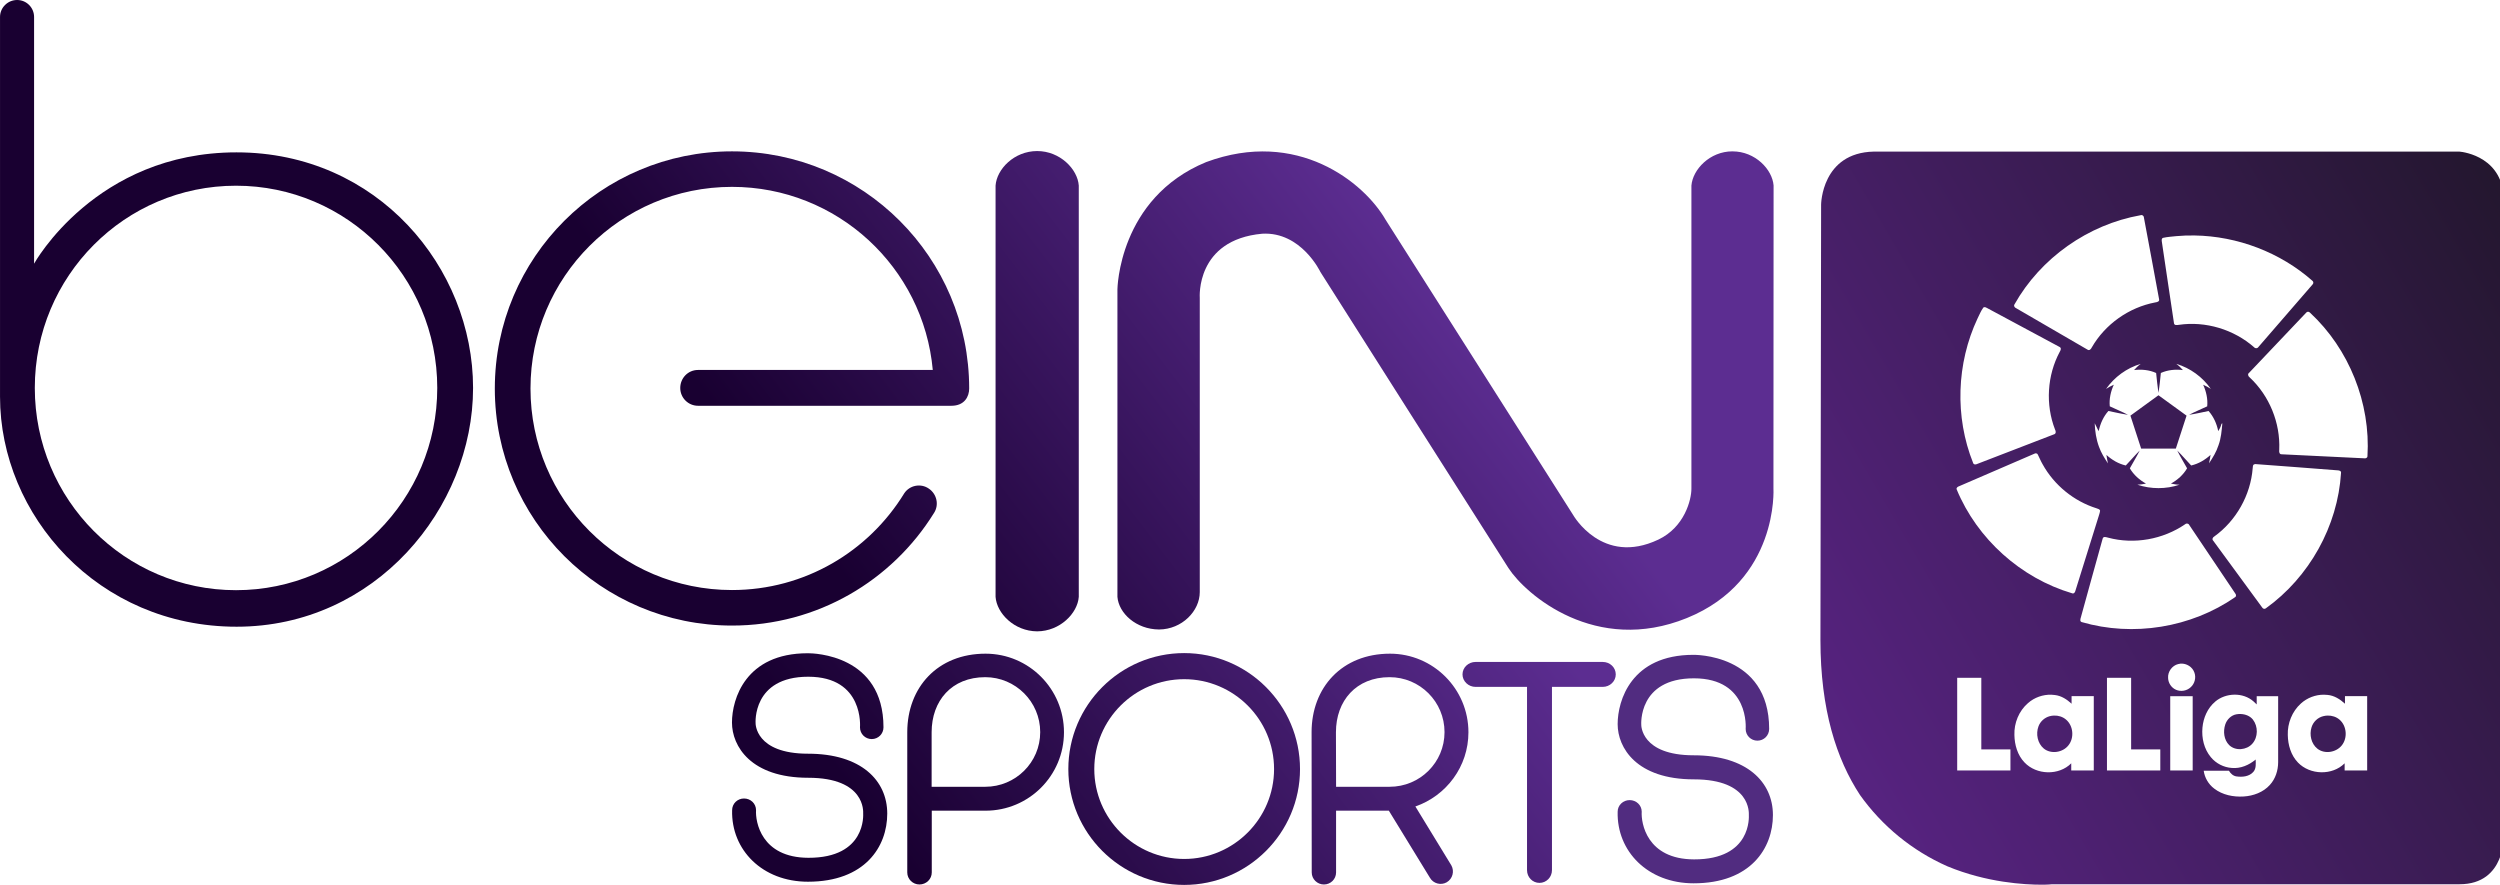 <?xml version="1.0" encoding="UTF-8" standalone="no"?>
<svg xmlns="http://www.w3.org/2000/svg" xmlns:xlink="http://www.w3.org/1999/xlink" height="212.38" width="600" version="1.1" viewBox="0 0 158.75 56.193">
  <defs>
    <linearGradient id="b" gradientUnits="userSpaceOnUse" gradientTransform="matrix(32.94 -25.232 25.232 32.94 29.33 5.376)" x1="0" x2="1" y1="0" y2="0">
      <stop stop-color="#190031" offset="0"/>
      <stop stop-color="#190031" offset=".006"/>
      <stop stop-color="#5c2d91" offset="1"/>
    </linearGradient>
    <linearGradient id="c" gradientUnits="userSpaceOnUse" gradientTransform="matrix(32.94 -25.232 25.232 32.94 44.98 25.813)" x1="0" x2="1" y1="0" y2="0">
      <stop stop-color="#190031" offset="0"/>
      <stop stop-color="#190031" offset=".006"/>
      <stop stop-color="#5c2d91" offset="1"/>
    </linearGradient>
    <linearGradient id="d" gradientUnits="userSpaceOnUse" gradientTransform="matrix(32.94 -25.233 25.233 32.94 52.235 35.277)" x1="0" x2="1" y1="0" y2="0">
      <stop stop-color="#190031" offset="0"/>
      <stop stop-color="#190031" offset=".006"/>
      <stop stop-color="#5c2d91" offset="1"/>
    </linearGradient>
    <linearGradient id="e" gradientUnits="userSpaceOnUse" gradientTransform="matrix(32.94 -25.232 25.232 32.94 61.818 47.788)" x1="0" x2="1" y1="0" y2="0">
      <stop stop-color="#190031" offset="0"/>
      <stop stop-color="#190031" offset=".006"/>
      <stop stop-color="#5c2d91" offset="1"/>
    </linearGradient>
    <linearGradient id="f" gradientUnits="userSpaceOnUse" gradientTransform="matrix(32.94 -25.232 25.232 32.94 55.31 52.198)" x1="0" x2="1" y1="0" y2="0">
      <stop stop-color="#190031" offset="0"/>
      <stop stop-color="#190031" offset=".006"/>
      <stop stop-color="#5c2d91" offset="1"/>
    </linearGradient>
    <linearGradient id="g" gradientUnits="userSpaceOnUse" gradientTransform="matrix(32.94 -25.232 25.232 32.94 61.036 59.673)" x1="0" x2="1" y1="0" y2="0">
      <stop stop-color="#190031" offset="0"/>
      <stop stop-color="#190031" offset=".006"/>
      <stop stop-color="#5c2d91" offset="1"/>
    </linearGradient>
    <linearGradient id="h" gradientUnits="userSpaceOnUse" gradientTransform="matrix(32.94 -25.232 25.232 32.94 68.732 69.716)" x1="0" x2="1" y1="0" y2="0">
      <stop stop-color="#190031" offset="0"/>
      <stop stop-color="#190031" offset=".006"/>
      <stop stop-color="#5c2d91" offset="1"/>
    </linearGradient>
    <linearGradient id="i" gradientUnits="userSpaceOnUse" gradientTransform="matrix(32.94 -25.232 25.232 32.94 52.189 48.128)" x1="0" x2="1" y1="0" y2="0">
      <stop stop-color="#190031" offset="0"/>
      <stop stop-color="#190031" offset=".006"/>
      <stop stop-color="#5c2d91" offset="1"/>
    </linearGradient>
    <linearGradient id="j" gradientUnits="userSpaceOnUse" gradientTransform="matrix(32.94 -25.232 25.232 32.94 66.163 66.375)" x1="0" x2="1" y1="0" y2="0">
      <stop stop-color="#190031" offset="0"/>
      <stop stop-color="#190031" offset=".006"/>
      <stop stop-color="#5c2d91" offset="1"/>
    </linearGradient>
    <linearGradient id="a" gradientUnits="userSpaceOnUse" gradientTransform="matrix(242.92 -140.26 140.26 242.92 445.33 190.89)" x1="0" x2="1" y1="0" y2="0">
      <stop stop-color="#572381" offset="0"/>
      <stop stop-color="#111211" offset="1"/>
    </linearGradient>
  </defs>
  <path d="m588.21 36.326c-46.86-0.001-97.92 0.001-139.2 0.002-12.53 0.267-12.63 12.688-12.63 12.688l-0.16 104.34c0 16.68 3.84 28.57 9.49 37.16 5.28 7.41 12.47 13.32 20.9 17.06 9.49 3.94 18.55 4.42 22.71 4.42 1.54 0 2.4-0.11 2.4-0.11h97.66c11.15 0 10.62-11.94 10.62-11.94v-151.73c0-10.506-9.44-11.787-10.72-11.894h-1.07zm-74.97 15.215c0.29 0.052 0.5 0.326 0.5 0.635 1.21 6.512 2.45 13.019 3.63 19.533 0.14 0.558-0.5 0.7-0.91 0.756-6.31 1.187-12.03 5.229-15.23 10.805-0.17 0.394-0.59 0.837-1.04 0.496-5.71-3.297-11.4-6.622-17.1-9.93-0.34-0.135-0.61-0.535-0.38-0.883 6.26-11.129 17.67-19.157 30.23-21.383 0.11-0.038 0.21-0.046 0.3-0.029zm12.62 4.883c10.29 0.158 20.5 4.035 28.23 10.844 0.31 0.201 0.32 0.667 0.05 0.904-4.32 4.995-8.64 9.978-12.96 14.967-0.24 0.378-0.75 0.417-1.04 0.074-4.87-4.278-11.62-6.316-18.04-5.375-0.41 0.064-1.08 0.187-1.16-0.389-0.99-6.483-1.92-12.977-2.9-19.463-0.05-0.343-0.14-0.846 0.28-0.99 1.03-0.235 2.09-0.295 3.13-0.408v-0.002c1.47-0.132 2.94-0.185 4.41-0.162zm-50.33 17.174c0.24-0.009 0.49 0.148 0.7 0.256 5.76 3.104 11.54 6.171 17.29 9.285 0.48 0.225 0.29 0.783 0.06 1.132-3.05 5.669-3.47 12.67-1.14 18.669 0.24 0.41 0.27 1.04-0.31 1.16-6.11 2.37-12.23 4.71-18.34 7.07-0.34 0.19-0.86 0.2-0.99-0.25-4.42-11.034-3.98-23.866 1.07-34.611 0.45-0.886 0.81-1.838 1.41-2.639 0.08-0.048 0.16-0.069 0.25-0.072zm77.56 1.103c0.17 0.011 0.33 0.091 0.45 0.229 9.36 8.684 14.54 21.647 13.76 34.39 0 0.41-0.45 0.57-0.78 0.5-6.59-0.32-13.17-0.63-19.75-0.96-0.61 0.06-0.68-0.64-0.61-1.08 0.29-6.44-2.36-12.936-7.07-17.331-0.38-0.259-0.58-0.824-0.13-1.137 4.55-4.809 9.11-9.622 13.68-14.416 0.12-0.145 0.29-0.205 0.45-0.195zm-31.6 12.488c3.34 0.988 6.28 3.147 8.28 5.993-0.59-0.377-1.2-0.709-1.84-0.994 0.73 1.618 1.14 3.397 0.97 5.179-1.44 0.691-2.93 1.279-4.34 2.029 1.57-0.225 3.12-0.602 4.67-0.912 1.2 1.362 1.96 3.056 2.31 4.826 0.23-0.42 0.51-0.83 0.64-1.29 0.07-0.2 0.1-0.55 0.35-0.58-0.17 1.77-0.3 3.58-0.93 5.27-0.5 1.56-1.36 2.96-2.27 4.32 0.16-0.67 0.27-1.34 0.37-2.02-1.32 1.19-2.89 2.13-4.64 2.53-1.12-1.18-2.18-2.43-3.34-3.58 0.72 1.46 1.58 2.84 2.36 4.26-0.91 1.56-2.3 2.79-3.87 3.66 0.68 0.14 1.37 0.26 2.07 0.27-3.26 1.09-6.85 1.09-10.11 0 0.7-0.02 1.38-0.13 2.06-0.27-1.57-0.87-2.96-2.1-3.87-3.66 0.79-1.42 1.64-2.81 2.37-4.26-1.16 1.15-2.22 2.4-3.34 3.58-1.75-0.4-3.32-1.33-4.64-2.53 0.09 0.68 0.21 1.36 0.36 2.03-0.83-1.26-1.63-2.54-2.14-3.97-0.67-1.8-0.96-3.74-1.03-5.65 0.36 0.61 0.59 1.29 0.96 1.89 0.36-1.77 1.11-3.47 2.32-4.83 1.56 0.315 3.11 0.686 4.69 0.918-1.42-0.746-2.91-1.342-4.36-2.035-0.17-1.78 0.23-3.559 0.97-5.177-0.65 0.288-1.27 0.622-1.86 1.009 2-2.854 4.95-5.014 8.3-6.002-0.59 0.426-1.11 0.943-1.59 1.481 1.78-0.21 3.64-0.047 5.29 0.703 0.15 1.588 0.34 3.171 0.55 4.752 0.28-1.572 0.41-3.168 0.58-4.756 1.65-0.744 3.5-0.912 5.29-0.695-0.48-0.55-1-1.061-1.59-1.489zm-4.27 7.526c-2.24 1.632-4.48 3.253-6.72 4.883 0.86 2.632 1.72 5.272 2.57 7.902h8.31c0.86-2.63 1.71-5.27 2.57-7.9-2.24-1.63-4.48-3.264-6.73-4.885zm-29.27 13.925c0.15 0.02 0.28 0.11 0.35 0.27 0.4 0.78 0.72 1.6 1.17 2.36 2.76 4.99 7.49 8.84 12.93 10.54 0.31 0.13 0.76 0.18 0.83 0.58-0.08 0.62-0.32 1.19-0.49 1.79l-5.43 17.4c-0.07 0.36-0.37 0.76-0.78 0.59-12.3-3.64-22.75-13.03-27.66-24.88-0.16-0.4 0.24-0.66 0.56-0.77 6.02-2.6 12.03-5.21 18.06-7.8 0.14-0.08 0.31-0.11 0.46-0.08zm52.41 2.56c6.58 0.45 13.16 1.02 19.73 1.5 0.36 0 0.94 0.11 0.88 0.59-0.78 12.8-7.62 25.03-18.03 32.49-0.32 0.25-0.72 0.08-0.89-0.24-3.91-5.32-7.81-10.63-11.7-15.96-0.35-0.33-0.14-0.82 0.24-1.02 5.25-3.77 8.71-9.92 9.21-16.37 0.05-0.28 0.01-0.6 0.19-0.83 0.09-0.04 0.28-0.12 0.37-0.16zm-16.2 14.26c0.18 0.03 0.34 0.14 0.43 0.33 3.68 5.46 7.35 10.93 11.02 16.4 0.22 0.24 0.3 0.68 0 0.89-10.56 7.33-24.47 9.58-36.81 5.98-0.45-0.17-0.3-0.72-0.19-1.07 1.76-6.31 3.46-12.63 5.24-18.93 0.17-0.62 0.89-0.32 1.31-0.22 6.24 1.67 13.15 0.42 18.47-3.23 0.15-0.14 0.35-0.19 0.53-0.15zm-1.62 33.56c1.41-0.09 2.85 0.8 3.3 2.17 0.43 1.19 0.07 2.61-0.86 3.46-0.92 0.89-2.38 1.16-3.55 0.64-1.11-0.47-1.87-1.63-1.9-2.83-0.11-1.49 0.95-2.97 2.41-3.33 0.2-0.06 0.4-0.09 0.6-0.11zm-53.55 3.4h5.78v17.16c2.33-0.01 4.65-0.01 6.98 0v5.05h-12.76v-22.21zm35.89 0h5.79v17.15c2.33 0.01 4.66 0 6.99 0.01v5.05h-12.78v-22.21zm30.54 4.04c1.67-0.02 3.33 0.51 4.59 1.63 0.26 0.22 0.5 0.47 0.75 0.71 0-0.66-0.01-1.32 0-1.98h5.14c0 5.29 0.01 10.57 0 15.85-0.01 1.96-0.64 3.95-1.98 5.41-1.58 1.77-3.96 2.64-6.29 2.78-2.46 0.15-5.07-0.36-7.06-1.9-1.36-1.02-2.28-2.59-2.51-4.28h6.04c0.4 0.67 1.02 1.27 1.83 1.37 1.39 0.2 3.03 0.04 4.02-1.08 0.72-0.81 0.59-1.97 0.56-2.97-1.57 1.33-3.62 2.21-5.7 2.02-1.94-0.12-3.81-1.08-5.04-2.58-1.63-1.95-2.24-4.59-2.01-7.08 0.21-2.35 1.22-4.7 3.06-6.23v-0.01c1.26-1.07 2.93-1.64 4.6-1.66zm21.45 0.01c0.29 0 0.58 0.02 0.86 0.05 1.61 0.14 3.02 1.04 4.18 2.11v-1.81h5.32v17.81h-5.4v-1.72c-2.95 2.97-8.3 2.82-11.18-0.18-1.69-1.74-2.4-4.22-2.44-6.6-0.1-2.81 1.04-5.67 3.15-7.56 1.49-1.35 3.5-2.12 5.51-2.1zm-65.31 0c0.29 0.01 0.58 0.04 0.87 0.08 1.53 0.18 2.86 1.05 3.97 2.08v-1.81h5.32c0 5.94 0.01 11.88 0 17.81h-5.4c-0.01-0.57-0.01-1.15 0-1.72-2.97 2.99-8.35 2.82-11.21-0.22-1.67-1.74-2.37-4.2-2.41-6.57-0.1-2.86 1.08-5.76 3.26-7.64 1.53-1.35 3.57-2.07 5.6-2.01zm33.86 0.35v17.81h-5.38v-17.81h5.38zm11.57 4.28c-0.36-0.02-0.72 0-1.07 0.06-1.28 0.22-2.31 1.25-2.7 2.46-0.54 1.65-0.32 3.67 0.95 4.93 1.51 1.46 4.19 1.2 5.54-0.34 1.41-1.57 1.41-4.15 0.13-5.79-0.69-0.85-1.77-1.27-2.85-1.32zm20.77 0.37c-0.35 0.01-0.69 0.05-1.03 0.14-1.33 0.31-2.43 1.36-2.83 2.67-0.56 1.77-0.09 3.95 1.41 5.13 1.72 1.35 4.45 0.91 5.81-0.76 1.46-1.77 1.24-4.69-0.5-6.19-0.79-0.69-1.83-1.01-2.86-0.99zm-65.58 0c-0.34 0.01-0.69 0.06-1.02 0.15-1.22 0.32-2.25 1.25-2.69 2.43-0.68 1.81-0.23 4.08 1.28 5.33 1.74 1.4 4.55 0.95 5.9-0.78 1.43-1.78 1.18-4.68-0.57-6.16-0.8-0.69-1.85-1.01-2.9-0.97z" transform="matrix(.265 0 0 .265 0 -0)" stroke-width="1.536" fill="url(#a)"/>
  <g stroke-width=".265">
    <path fill="url(#b)" d="m0 1.077v24.11c0 7.53 6.223 14.61 15.024 14.61 8.801 0 15.015-7.53 15.015-15.162 0-7.632-6.058-14.96-15.024-14.96-8.957 0-12.852 7.07-12.852 7.07v-15.668c0-0.589-0.479-1.077-1.077-1.077-0.598-0-1.086 0.488-1.086 1.077m2.209 23.558c0-7.098 5.717-12.842 12.778-12.842 7.052 0 12.778 5.745 12.778 12.842 0 7.098-5.726 12.842-12.778 12.842-7.061 0-12.778-5.745-12.778-12.842"/>
    <path fill="url(#c)" d="m31.42 24.672c0 8.313 6.748 15.052 15.061 15.052 5.422 0 10.163-2.854 12.824-7.144 0.341-0.516 0.184-1.215-0.331-1.556-0.506-0.35-1.215-0.212-1.556 0.304-2.256 3.682-6.306 6.14-10.937 6.14-7.07 0-12.796-5.726-12.796-12.796 0-7.07 5.726-12.806 12.796-12.806 6.674 0 12.161 5.109 12.75 11.627h-14.913c-0.626 0-1.123 0.516-1.123 1.142 0 0.626 0.506 1.132 1.132 1.132h16.083c0.847 0 1.132-0.598 1.132-1.095 0-8.322-6.739-15.061-15.061-15.061-8.313 0-15.061 6.739-15.061 15.061"/>
    <path fill="url(#d)" d="m65.86 9.592zc-1.464 0-2.568 1.151-2.642 2.191v26.117c0.074 1.04 1.178 2.182 2.642 2.191 1.454-0.009 2.568-1.151 2.642-2.191v-26.117c-0.074-1.04-1.188-2.191-2.642-2.191zm0 30.499"/>
    <path fill="url(#e)" d="m110.01 9.611zc-1.436 0-2.522 1.151-2.605 2.173v19.25c0 0.7-0.433 2.44-2.099 3.231-3.572 1.694-5.413-1.565-5.413-1.565l-11.906-18.743c-1.372-2.384-5.616-5.809-11.397-3.664-5.57 2.292-5.634 8.083-5.634 8.083v19.526c0.083 1.04 1.188 2.062 2.642 2.071 1.464-0.009 2.587-1.178 2.587-2.375v-18.688s-0.276-3.682 3.968-4.069c2.476-0.138 3.692 2.43 3.692 2.43s10.845 17.096 11.94 18.799c1.105 1.703 5.551 5.524 11.333 3.176 5.846-2.375 5.496-8.23 5.496-8.23l0.009-19.24c-0.083-1.022-1.169-2.163-2.605-2.163m-0.009 0h0.009zm-36.407 30.36h0.009z"/>
    <path fill="url(#f)" d="m57.611 46.499v8.902c0 0.423 0.35 0.764 0.773 0.764 0.433 0 0.783-0.341 0.783-0.764v-3.922h3.415c2.753 0 4.98-2.228 4.98-4.98s-2.228-4.99-4.98-4.99c-3.047 0-4.971 2.145-4.971 4.99m1.547 0c0-1.998 1.27-3.498 3.406-3.498 1.924 0 3.489 1.565 3.489 3.489 0 1.924-1.565 3.471-3.489 3.471h-3.406z"/>
    <path fill="url(#g)" d="m67.839 48.837c0 4.051 3.296 7.356 7.356 7.356 4.051 0 7.356-3.305 7.356-7.356 0-4.06-3.305-7.365-7.356-7.365-4.06 0-7.356 3.305-7.356 7.365m1.648 0c0-3.148 2.559-5.708 5.708-5.708s5.708 2.559 5.708 5.708c0 3.139-2.559 5.708-5.708 5.708s-5.708-2.568-5.708-5.708"/>
    <path fill="url(#h)" d="m93.698 42.034c-0.451 0-0.829 0.35-0.829 0.792 0 0.433 0.377 0.792 0.829 0.792h3.268v11.636c0 0.451 0.35 0.81 0.792 0.81 0.433 0 0.792-0.359 0.792-0.81v-11.636h3.222c0.46 0 0.829-0.359 0.829-0.792 0-0.442-0.368-0.792-0.829-0.792z"/>
    <path fill="url(#i)" d="m51.286 41.482c-3.949 0-4.806 2.909-4.806 4.4 0 1.501 1.197 3.507 4.842 3.507 3.646 0 3.489 2.173 3.489 2.256s0.203 2.835-3.48 2.826c-3.01-0.009-3.369-2.311-3.323-3.02 0-0.423-0.341-0.746-0.764-0.746-0.414 0-0.755 0.322-0.755 0.746-0.064 2.522 1.924 4.539 4.815 4.539 3.627 0 5.036-2.228 5.036-4.327s-1.657-3.802-5.027-3.802-3.333-1.933-3.333-1.933-0.221-2.955 3.342-2.955 3.287 3.213 3.287 3.213c0 0.414 0.331 0.746 0.746 0.746 0.414 0 0.746-0.331 0.746-0.746 0-4.612-4.428-4.704-4.787-4.704h-0.028"/>
    <path fill="url(#j)" d="m83.286 46.499 0.009 8.902c0 0.423 0.35 0.764 0.773 0.764 0.433 0 0.773-0.341 0.773-0.764v-3.922h3.351l2.605 4.253c0.212 0.377 0.7 0.506 1.068 0.295 0.377-0.221 0.506-0.7 0.295-1.077l-2.283-3.738c1.961-0.681 3.369-2.532 3.369-4.713 0-2.753-2.237-4.99-4.98-4.99-3.047 0-4.98 2.145-4.98 4.99m1.547 0c0-1.998 1.28-3.498 3.406-3.498 1.933 0 3.489 1.565 3.489 3.489 0 1.924-1.556 3.471-3.489 3.471h-3.397z"/>
    <path fill="#512c80" d="m110.85 46.287s0.267-3.213-3.287-3.213c-3.563 0-3.342 2.955-3.342 2.955s-0.037 1.933 3.333 1.933 5.027 1.703 5.027 3.793c0 2.099-1.409 4.336-5.036 4.336-2.9 0-4.888-2.025-4.824-4.548 0-0.414 0.35-0.736 0.764-0.736s0.764 0.322 0.764 0.736c-0.046 0.718 0.313 3.02 3.323 3.029 3.682 0.009 3.48-2.743 3.48-2.826 0-0.092 0.157-2.256-3.489-2.256s-4.842-2.007-4.842-3.507c0-1.491 0.856-4.4 4.806-4.4 0 0 4.815-0.101 4.815 4.704 0 0.414-0.331 0.746-0.746 0.746-0.414 0-0.746-0.331-0.746-0.746"/>
  </g>
</svg>
